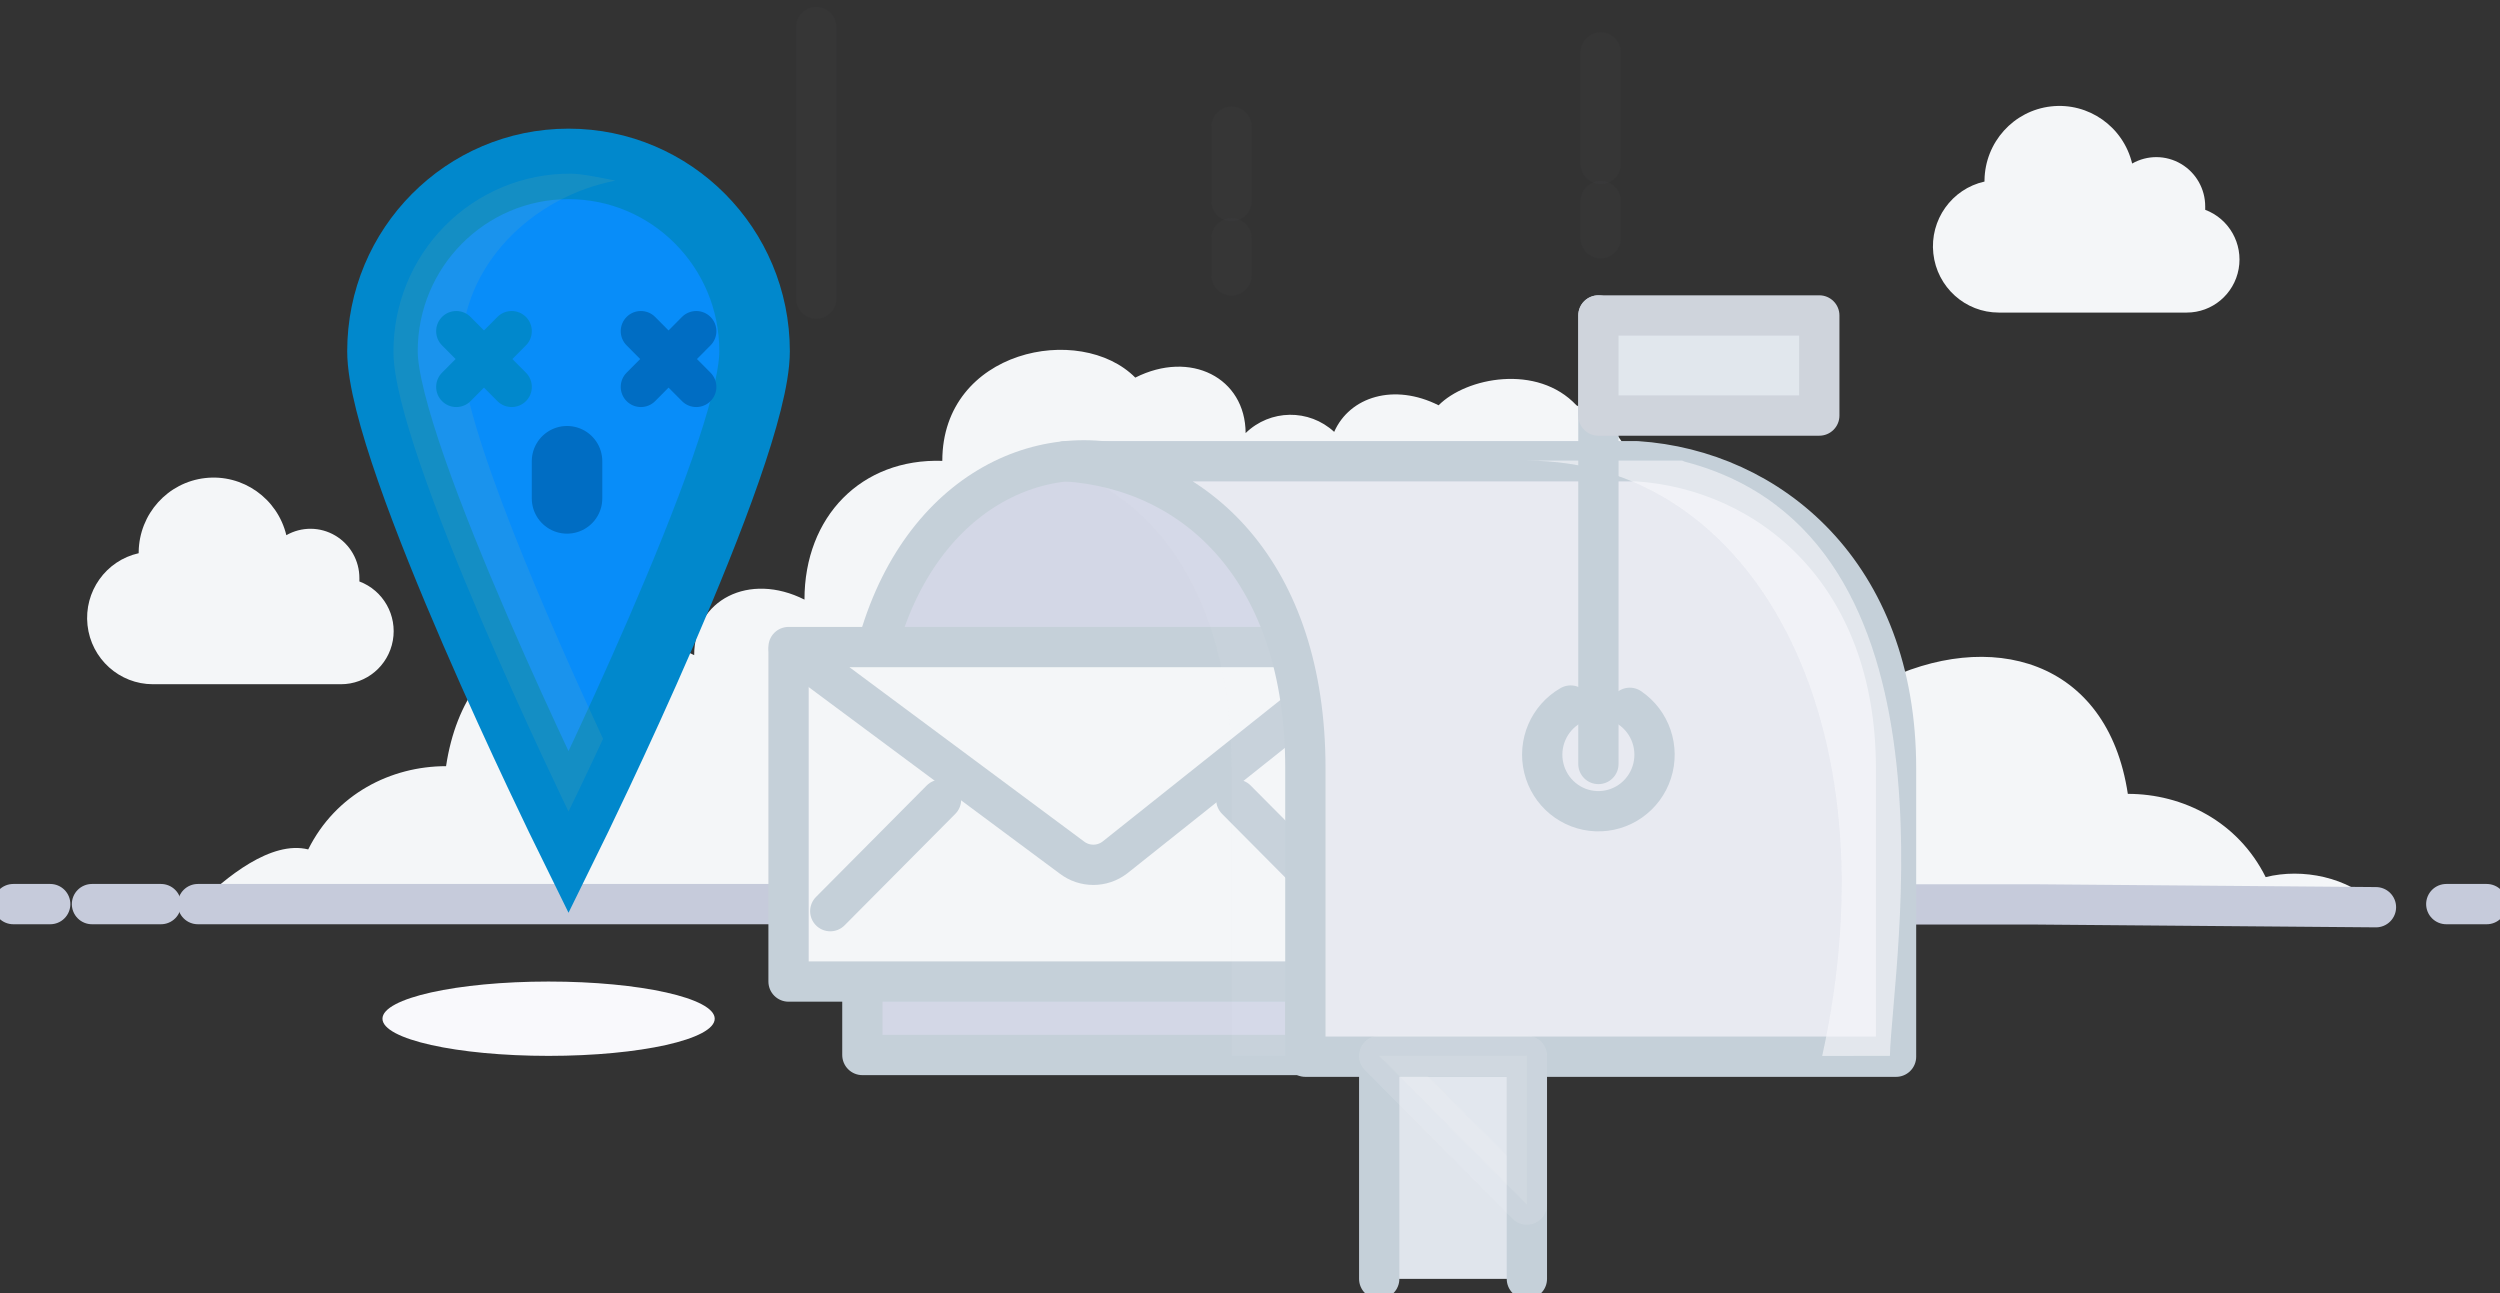 <svg width="288" height="149" viewBox="0 0 288 149" fill="none" xmlns="http://www.w3.org/2000/svg">
<rect x="0" y="0" width="288" height="149" fill="#333333" stroke="none"/>
<path d="M261.005 101.043C257.816 94.648 251.479 91.453 245.126 91.453C242.787 75.933 229.248 72.267 216.542 78.662C216.542 72.267 210.19 69.072 203.837 72.267C203.837 62.676 197.261 55.976 187.958 56.281C187.958 53.07 187.958 49.885 181.606 46.69C177.103 41.874 168.901 43.479 165.727 46.69C160.608 44.111 155.488 45.69 153.697 49.752C150.795 47.075 146.325 47.136 143.496 49.891C143.469 43.501 137.138 40.29 130.785 43.501C124.433 37.105 108.554 40.29 108.554 53.091C99.246 52.786 92.675 59.487 92.675 69.077C86.322 65.866 79.97 69.077 79.97 75.472C67.265 69.077 53.719 72.743 51.386 88.263C45.033 88.263 38.681 91.474 35.507 97.854C31.254 96.783 25.981 101.065 22.802 104.249H273.71C270.521 101.043 265.242 99.978 261.005 101.043Z" fill="#F4F6F8"/>
<path d="M208.084 104.185H234.185L273.71 104.511" stroke="#C6CBDB" stroke-width="4.641" stroke-linecap="round" stroke-linejoin="round"/>
<path d="M22.796 104.153H138.902" stroke="#C6CBDB" stroke-width="4.641" stroke-linecap="round" stroke-linejoin="round"/>
<path d="M158.885 147.326V120.379H175.896V147.326" fill="#E0E5EC"/>
<path d="M158.885 147.326V120.379H175.896V147.326" stroke="#C5D0D9" stroke-width="4.641" stroke-linecap="round" stroke-linejoin="round"/>
<path d="M150.379 121.535H99.346V88.354C99.346 41.258 150.379 41.258 150.379 88.354V121.535Z" fill="#D3D7E6" stroke="#C5D0D9" stroke-width="4.641" stroke-linecap="round" stroke-linejoin="round"/>
<path d="M158.885 113.074H90.841V74.996L158.885 74.541V113.074Z" fill="#F4F6F8" stroke="#C5D0D9" stroke-width="4.641" stroke-linecap="round" stroke-linejoin="round"/>
<path d="M108.405 92.122L95.647 104.966L108.405 92.122Z" fill="#F4F6F8"/>
<path d="M108.405 92.122L95.647 104.966" stroke="#C5D0D9" stroke-width="4.641" stroke-linecap="round" stroke-linejoin="round"/>
<path d="M142.426 92.122L155.184 104.966L142.426 92.122Z" fill="#F4F6F8"/>
<path d="M142.426 92.122L155.184 104.966" stroke="#C5D0D9" stroke-width="4.641" stroke-linecap="round" stroke-linejoin="round"/>
<path d="M90.841 74.541L123.481 98.79C124.943 99.905 126.963 99.905 128.425 98.79L158.885 74.541H90.841Z" fill="#F4F6F8" stroke="#C5D0D9" stroke-width="4.641" stroke-linecap="round" stroke-linejoin="round"/>
<g style="mix-blend-mode:multiply" opacity="0.25">
<g style="mix-blend-mode:multiply" opacity="0.25">
<path d="M120.609 53.583C131.805 55.917 141.873 67.536 141.873 88.456V121.637H150.379V88.456C150.379 62.28 134.617 50.661 120.609 53.583Z" fill="#F2F2F7"/>
</g>
</g>
<path d="M188.585 53.134H122.736C137.945 54.135 150.379 65.978 150.379 88.504V121.733H218.424V88.515C218.424 65.978 203.789 54.145 188.585 53.134Z" fill="#E8EAF1" stroke="#C5D0D9" stroke-width="4.641" stroke-linecap="round" stroke-linejoin="round"/>
<g style="mix-blend-mode:multiply" opacity="0.37">
<g style="mix-blend-mode:multiply" opacity="0.37">
<path d="M175.896 138.763L158.885 121.637H175.896V138.763Z" fill="#F4F5F8"/>
</g>
<g style="mix-blend-mode:multiply" opacity="0.37">
<path d="M175.896 138.763L158.885 121.637H175.896V138.763Z" stroke="#F4F5F8" stroke-width="4.641" stroke-linecap="round" stroke-linejoin="round"/>
</g>
</g>
<path d="M281.812 104.153H286.468" stroke="#C6CBDB" stroke-width="4.641" stroke-linecap="round" stroke-linejoin="round"/>
<path d="M18.543 104.153H10.596" stroke="#C6CBDB" stroke-width="4.641" stroke-linecap="round" stroke-linejoin="round"/>
<path d="M5.785 104.153H1.532" stroke="#C6CBDB" stroke-width="4.641" stroke-linecap="round" stroke-linejoin="round"/>
<g opacity="0.26">
<g opacity="0.26">
<path opacity="0.26" d="M94.03 3.116V34.403" stroke="#D3D7E6" stroke-width="4.641" stroke-linecap="round" stroke-linejoin="round"/>
</g>
</g>
<g opacity="0.26">
<g opacity="0.26">
<path opacity="0.26" d="M184.402 23.164V27.445" stroke="#D3D7E6" stroke-width="4.641" stroke-linecap="round" stroke-linejoin="round"/>
</g>
<g opacity="0.26">
<path opacity="0.26" d="M184.402 6.038V18.882" stroke="#D3D7E6" stroke-width="4.641" stroke-linecap="round" stroke-linejoin="round"/>
</g>
</g>
<g opacity="0.26">
<g opacity="0.26">
<path opacity="0.26" d="M141.874 27.445V31.727" stroke="#D3D7E6" stroke-width="4.641" stroke-linecap="round" stroke-linejoin="round"/>
</g>
<g opacity="0.26">
<path opacity="0.26" d="M141.874 14.601V23.164" stroke="#D3D7E6" stroke-width="4.641" stroke-linecap="round" stroke-linejoin="round"/>
</g>
</g>
<g style="mix-blend-mode:multiply" opacity="0.76">
<g style="mix-blend-mode:multiply" opacity="0.76">
<path d="M217.717 121.637C217.972 111.094 226.93 61.697 194.066 53.182C193.891 53.096 193.795 53.064 193.795 53.064H175.896C201.913 53.064 218.424 83.109 209.919 121.642" fill="#F9F9FC"/>
</g>
</g>
<path d="M187.751 81.541C190.147 83.168 191.18 86.198 190.283 88.964C189.385 91.73 186.774 93.561 183.886 93.449C180.998 93.338 178.533 91.312 177.848 88.485C177.163 85.659 178.423 82.717 180.936 81.279" stroke="#C5D0D9" stroke-width="4.641" stroke-linecap="round" stroke-linejoin="round"/>
<path d="M184.136 88.012V36.34" stroke="#C5D0D9" stroke-width="4.641" stroke-linecap="round" stroke-linejoin="round"/>
<path d="M209.583 36.34H184.136V47.873H209.583V36.34Z" fill="#E1E7ED" stroke="#CFD4DC" stroke-width="4.641" stroke-linecap="round" stroke-linejoin="round"/>
<path d="M86.928 40.461C86.928 52.379 65.494 95.948 65.494 95.948C65.494 95.948 44.06 52.379 44.06 40.461C44.06 28.543 53.656 18.882 65.494 18.882C77.331 18.882 86.928 28.543 86.928 40.461Z" fill="#088DF9" stroke="#0188CC" stroke-width="8.123"/>
<g style="mix-blend-mode:screen" opacity="0.28">
<g style="mix-blend-mode:screen" opacity="0.28">
<path d="M70.9 20.809C69.635 20.563 67.078 20.006 65.738 20.006C60.314 19.981 55.105 22.14 51.272 26.003C47.438 29.866 45.299 35.113 45.33 40.573C45.33 52.042 65.494 93.481 65.494 93.481C65.494 93.481 67.163 90.077 69.47 85.116C63.516 72.304 53.15 48.836 53.15 40.573C53.145 30.453 61.438 22.629 70.9 20.809Z" fill="#FCD66D"/>
</g>
</g>
<path d="M52.565 38.149L58.945 44.571" stroke="#0188CC" stroke-width="4.641" stroke-linecap="round" stroke-linejoin="round"/>
<path d="M58.945 38.149L52.565 44.571" stroke="#0188CC" stroke-width="4.641" stroke-linecap="round" stroke-linejoin="round"/>
<path d="M73.829 38.149L80.208 44.571" stroke="#006DC3" stroke-width="4.641" stroke-linecap="round" stroke-linejoin="round"/>
<path d="M80.208 38.149L73.829 44.571" stroke="#006DC3" stroke-width="4.641" stroke-linecap="round" stroke-linejoin="round"/>
<path d="M65.323 53.134V57.415" stroke="#006DC3" stroke-width="8.123" stroke-linecap="round" stroke-linejoin="round"/>
<path d="M228.614 20.916C228.614 20.868 228.614 20.814 228.614 20.766C228.676 16.392 231.959 12.747 236.277 12.258C240.594 11.769 244.6 14.589 245.625 18.84C247.372 17.842 249.514 17.856 251.248 18.876C252.983 19.896 254.046 21.768 254.04 23.79C254.04 23.918 254.04 24.047 254.04 24.17C256.793 25.204 258.416 28.073 257.893 30.984C257.37 33.895 254.852 36.011 251.914 36.008H230.262C226.393 36.009 223.143 33.078 222.72 29.206C222.297 25.333 224.837 21.761 228.614 20.916Z" fill="#F4F6F8"/>
<path d="M15.976 63.73C15.976 63.682 15.976 63.629 15.976 63.581C16.037 59.207 19.32 55.561 23.638 55.072C27.956 54.583 31.961 57.403 32.987 61.654C34.733 60.656 36.876 60.67 38.61 61.69C40.344 62.71 41.407 64.583 41.402 66.604C41.402 66.733 41.402 66.861 41.402 66.984C44.154 68.018 45.777 70.888 45.254 73.798C44.731 76.709 42.213 78.825 39.275 78.823H17.623C13.754 78.824 10.504 75.892 10.081 72.02C9.658 68.148 12.198 64.576 15.976 63.73Z" fill="#F4F6F8"/>
<path d="M63.197 121.637C73.766 121.637 82.335 119.72 82.335 117.355C82.335 114.991 73.766 113.074 63.197 113.074C52.628 113.074 44.06 114.991 44.06 117.355C44.06 119.72 52.628 121.637 63.197 121.637Z" fill="#F9F9FC"/>
</svg>
